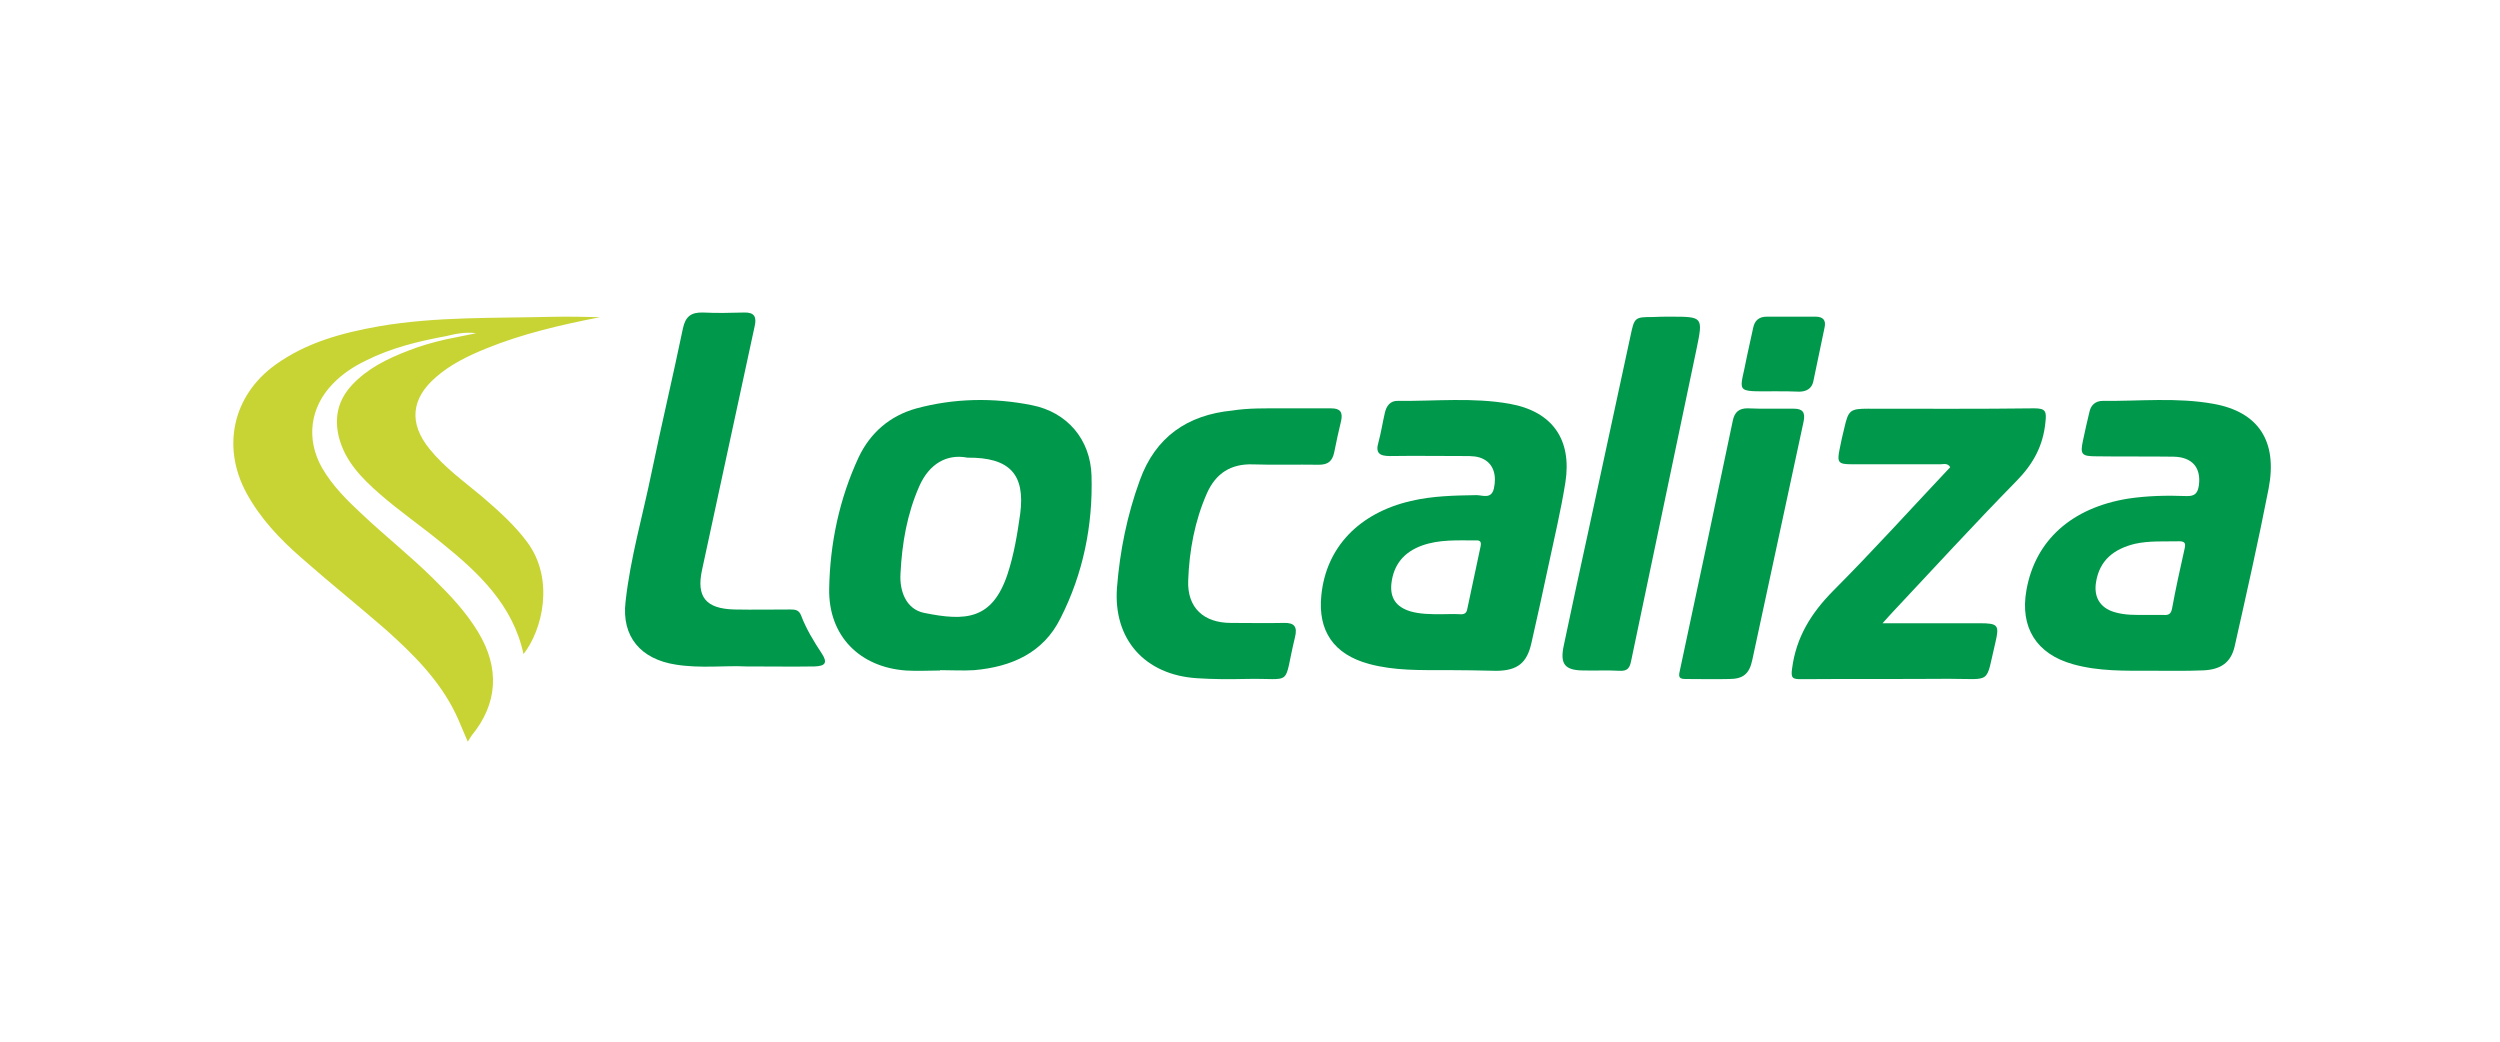 <?xml version="1.0" encoding="UTF-8"?>
<svg width="600px" height="250px" viewBox="0 0 600 250" version="1.1" xmlns="http://www.w3.org/2000/svg" xmlns:xlink="http://www.w3.org/1999/xlink">
    <!-- Generator: Sketch 50.1 (55044) - http://www.bohemiancoding.com/sketch -->
    <title>RENT</title>
    <desc>Created with Sketch.</desc>
    <defs></defs>
    <g id="RENT" stroke="none" stroke-width="1" fill="none" fill-rule="evenodd">
        <g id="Grid-Logo" opacity="0.4" transform="translate(1, 0)"></g>
        <g id="RENT3" transform="translate(56, 75)" fill-rule="nonzero">
            <path d="M51.021,5.679 C44.377,6.905 37.908,8.482 31.788,11.548 C28.903,12.95 26.193,14.702 23.92,17.067 C18.413,22.673 17.364,30.382 21.298,37.302 C23.833,41.682 27.417,45.186 31.089,48.602 C36.596,53.77 42.541,58.5 47.874,63.756 C51.895,67.698 55.742,71.728 58.714,76.633 C64.047,85.393 63.435,93.977 57.14,101.598 C56.878,101.949 56.703,102.387 56.266,103 C55.13,100.46 54.343,98.357 53.381,96.343 C49.447,88.196 43.153,81.977 36.596,76.108 C29.952,70.326 23.046,64.807 16.402,58.938 C11.157,54.383 6.436,49.39 3.114,43.258 C-2.831,32.221 -0.121,19.957 10.02,12.599 C17.538,7.168 26.106,4.891 34.935,3.314 C48.66,0.949 62.648,1.387 76.46,1.036 C80.307,0.949 84.153,1.036 88,1.124 C78.646,2.963 69.467,5.066 60.637,8.657 C56.353,10.409 52.157,12.424 48.66,15.49 C42.628,20.658 42.104,26.615 47.087,32.747 C50.759,37.302 55.479,40.63 59.85,44.31 C63.697,47.638 67.456,50.967 70.516,55.084 C77.16,64.019 74.187,76.195 69.642,81.977 C67.106,70.238 58.976,62.53 50.059,55.347 C45.164,51.317 39.918,47.726 35.11,43.521 C30.826,39.754 26.805,35.725 25.319,29.856 C24.182,25.126 25.144,21.009 28.466,17.417 C32.225,13.388 36.946,11.11 41.929,9.183 C44.814,8.044 47.874,7.168 50.933,6.467 C53.381,5.942 55.829,5.504 58.277,4.978 C55.916,4.628 53.469,5.066 51.021,5.679" id="Shape" fill="#C8D433"></path>
            <path d="M205.966,39.153 C205.704,30.434 200.115,23.916 191.645,22.242 C182.388,20.393 172.956,20.569 163.874,23.035 C157.587,24.797 152.871,28.848 150.077,34.749 C145.448,44.702 143.178,55.447 143.003,66.369 C142.828,77.643 150.339,85.129 161.429,85.922 C164.136,86.098 166.931,85.922 169.638,85.922 C169.638,85.922 169.638,85.834 169.638,85.834 C172.345,85.834 175.14,86.01 177.847,85.834 C186.754,85.041 194.439,81.694 198.543,73.327 C203.958,62.67 206.316,51.043 205.966,39.153 Z M188.85,48.313 C188.151,53.245 187.365,58.09 185.794,62.846 C182.126,73.767 175.751,74.119 165.796,72.094 C161.429,71.213 159.857,66.809 160.119,62.67 C160.469,55.447 161.691,48.313 164.66,41.619 C167.018,36.335 171.21,33.869 176.188,34.837 C186.405,34.749 190.073,38.889 188.85,48.313 Z" id="Shape" fill="#00984B"></path>
            <path d="M291.206,85.825 C284.924,85.825 278.642,86 272.537,84.334 C264.131,82.055 260.238,76.444 261.123,67.852 C262.273,56.368 270.148,48.127 282.623,45.234 C287.844,44.006 293.064,43.919 298.372,43.831 C299.788,43.831 301.912,44.883 302.531,42.253 C303.239,39.097 302.442,36.467 300.142,35.239 C298.726,34.45 297.134,34.45 295.541,34.45 C289.525,34.45 283.597,34.363 277.58,34.45 C275.103,34.45 274.041,33.749 274.837,31.119 C275.457,28.84 275.81,26.472 276.341,24.193 C276.695,22.44 277.669,21.125 279.527,21.212 C288.463,21.3 297.488,20.336 306.336,21.914 C316.599,23.755 321.288,30.505 319.696,40.763 C318.634,47.425 317.041,54.088 315.626,60.751 C314.299,66.888 312.971,73.113 311.556,79.249 C310.494,84.071 308.282,85.912 303.239,86 C299.169,85.912 295.187,85.825 291.206,85.825 M289.879,72.411 C291.383,72.411 292.887,72.324 294.302,72.411 C295.364,72.499 295.984,72.236 296.16,71.096 C297.222,66.099 298.284,61.102 299.346,56.105 C299.523,55.14 299.346,54.614 298.195,54.702 C293.86,54.702 289.436,54.439 285.278,55.929 C280.942,57.507 278.465,60.488 277.934,65.047 C277.58,68.554 279.084,70.658 282.446,71.71 C284.835,72.411 287.401,72.411 289.879,72.411" id="Shape" fill="#00984B"></path>
            <path d="M460.419,85.978 C454.05,85.978 447.681,86.153 441.489,84.403 C432.732,81.952 428.751,75.563 430.344,66.636 C432.466,54.645 441.224,46.856 454.757,44.668 C459.446,43.968 464.045,43.88 468.734,44.055 C470.856,44.143 471.476,43.267 471.741,41.429 C472.272,37.228 470.149,34.69 465.638,34.603 C459.446,34.515 453.254,34.603 447.15,34.515 C443.524,34.515 443.17,34.078 443.966,30.489 C444.408,28.301 444.939,26.113 445.47,23.838 C445.823,22.175 446.973,21.212 448.654,21.212 C457.5,21.299 466.434,20.337 475.191,21.912 C486.071,23.838 490.671,30.927 488.459,42.305 C485.982,54.995 483.152,67.511 480.321,80.114 C479.437,83.965 477.048,85.716 472.714,85.891 C468.557,86.066 464.488,85.978 460.419,85.978 M459.092,72.587 C460.507,72.587 461.834,72.587 463.249,72.587 C464.399,72.675 465.018,72.412 465.284,71.099 C466.168,66.286 467.23,61.472 468.291,56.746 C468.557,55.608 468.557,54.908 467.053,54.908 C463.515,54.995 459.888,54.733 456.35,55.521 C451.396,56.746 447.946,59.371 447.062,64.623 C446.443,68.211 447.946,70.837 451.396,71.887 C453.961,72.675 456.527,72.587 459.092,72.587" id="Shape" fill="#00984B"></path>
            <path d="M395.813,74.579 C404.109,74.579 411.611,74.579 419.113,74.579 C423.526,74.579 423.879,75.018 422.908,79.14 C420.437,89.404 422.29,87.912 411.699,87.912 C399.873,88 388.046,87.912 376.308,88 C374.278,88 373.748,87.825 374.101,85.456 C375.072,77.912 378.691,72.123 383.986,66.772 C393.606,57.123 402.785,46.947 412.052,37.123 C411.434,36.07 410.464,36.421 409.758,36.421 C402.609,36.421 395.46,36.421 388.311,36.421 C385.222,36.421 384.869,35.982 385.487,32.912 C385.84,31.158 386.193,29.404 386.634,27.737 C387.605,23.439 388.046,23.088 392.371,23.088 C405.698,23.088 418.936,23.175 432.263,23 C434.999,23 435.176,23.789 434.911,26.246 C434.381,31.947 431.999,36.333 427.939,40.456 C417.789,50.807 408.081,61.421 398.196,71.947 C397.578,72.561 396.96,73.351 395.813,74.579" id="Shape" fill="#00984B"></path>
            <path d="M123,84.944 C118.144,84.684 112.228,85.463 106.224,84.511 C97.748,83.214 93.157,77.765 94.128,69.461 C95.276,58.909 98.278,48.702 100.397,38.323 C102.781,26.819 105.518,15.315 107.902,3.811 C108.52,0.956 109.844,-0.082 112.758,0.005 C116.025,0.178 119.292,0.091 122.559,0.005 C125.031,-0.082 125.649,1.043 125.119,3.292 C120.881,22.753 116.731,42.301 112.493,61.763 C111.081,68.25 113.376,71.104 120.263,71.277 C124.766,71.364 129.181,71.277 133.684,71.277 C134.831,71.277 135.714,71.364 136.244,72.661 C137.48,75.948 139.334,78.976 141.277,81.916 C142.601,83.992 142.16,84.857 139.511,84.944 C134.478,85.03 129.269,84.944 123,84.944" id="Shape" fill="#00984B"></path>
            <path d="M251.746,23.004 C255.669,23.004 259.592,23.004 263.514,23.004 C265.694,23.004 266.304,23.971 265.868,25.992 C265.258,28.453 264.735,31.001 264.212,33.55 C263.776,35.659 262.73,36.538 260.55,36.538 C255.233,36.45 249.915,36.626 244.684,36.45 C239.367,36.274 235.792,38.647 233.7,43.305 C230.736,49.983 229.429,57.102 229.167,64.308 C228.906,70.899 232.916,74.502 239.454,74.502 C243.638,74.502 247.91,74.59 252.094,74.502 C254.71,74.414 255.407,75.469 254.797,77.929 C251.833,90.144 254.71,87.684 243.028,87.947 C239.105,88.035 235.182,88.035 231.259,87.772 C218.793,86.981 211.122,78.456 212.081,65.978 C212.778,57.19 214.522,48.577 217.573,40.229 C221.321,29.859 228.993,24.586 239.715,23.532 C243.638,22.916 247.648,23.004 251.746,23.004" id="Shape" fill="#00984B"></path>
            <path d="M344.811,1 C352.771,1 352.771,1 351.145,8.868 C345.923,33.77 340.702,58.671 335.48,83.573 C335.138,85.302 334.624,86.08 332.741,85.994 C329.745,85.821 326.749,85.994 323.753,85.907 C319.559,85.821 318.361,84.351 319.302,79.941 C321.185,70.949 323.154,61.87 325.123,52.878 C328.547,37.142 331.885,21.405 335.309,5.669 C336.251,1.173 336.336,1.086 340.702,1.086 C342.157,1 343.441,1 344.811,1" id="Shape" fill="#00984B"></path>
            <path d="M368.947,23.088 C370.795,23.088 372.731,23.088 374.579,23.088 C376.69,23.088 377.306,24.053 376.866,26.16 C372.731,45.21 368.683,64.347 364.548,83.396 C363.844,86.732 362.348,87.961 359.004,87.961 C355.573,88.049 352.053,87.961 348.622,87.961 C347.126,87.961 346.774,87.61 347.126,86.117 C351.437,66.102 355.661,46 359.884,25.897 C360.324,23.878 361.38,23 363.404,23 C365.164,23.088 367.011,23.088 368.947,23.088" id="Shape" fill="#00984B"></path>
            <path d="M370.176,18.909 C359.819,18.909 361.605,19.545 363.301,10.364 C363.748,8.182 364.283,6 364.73,3.818 C365.087,1.909 366.158,1 368.033,1 C371.961,1 375.8,1 379.729,1 C381.603,1 382.318,1.909 381.871,3.727 C380.978,8 380.086,12.273 379.193,16.545 C378.836,18.273 377.497,19 375.8,19 C373.925,18.909 372.051,18.909 370.176,18.909" id="Shape" fill="#00984B"></path>
        </g>
    </g>
</svg>